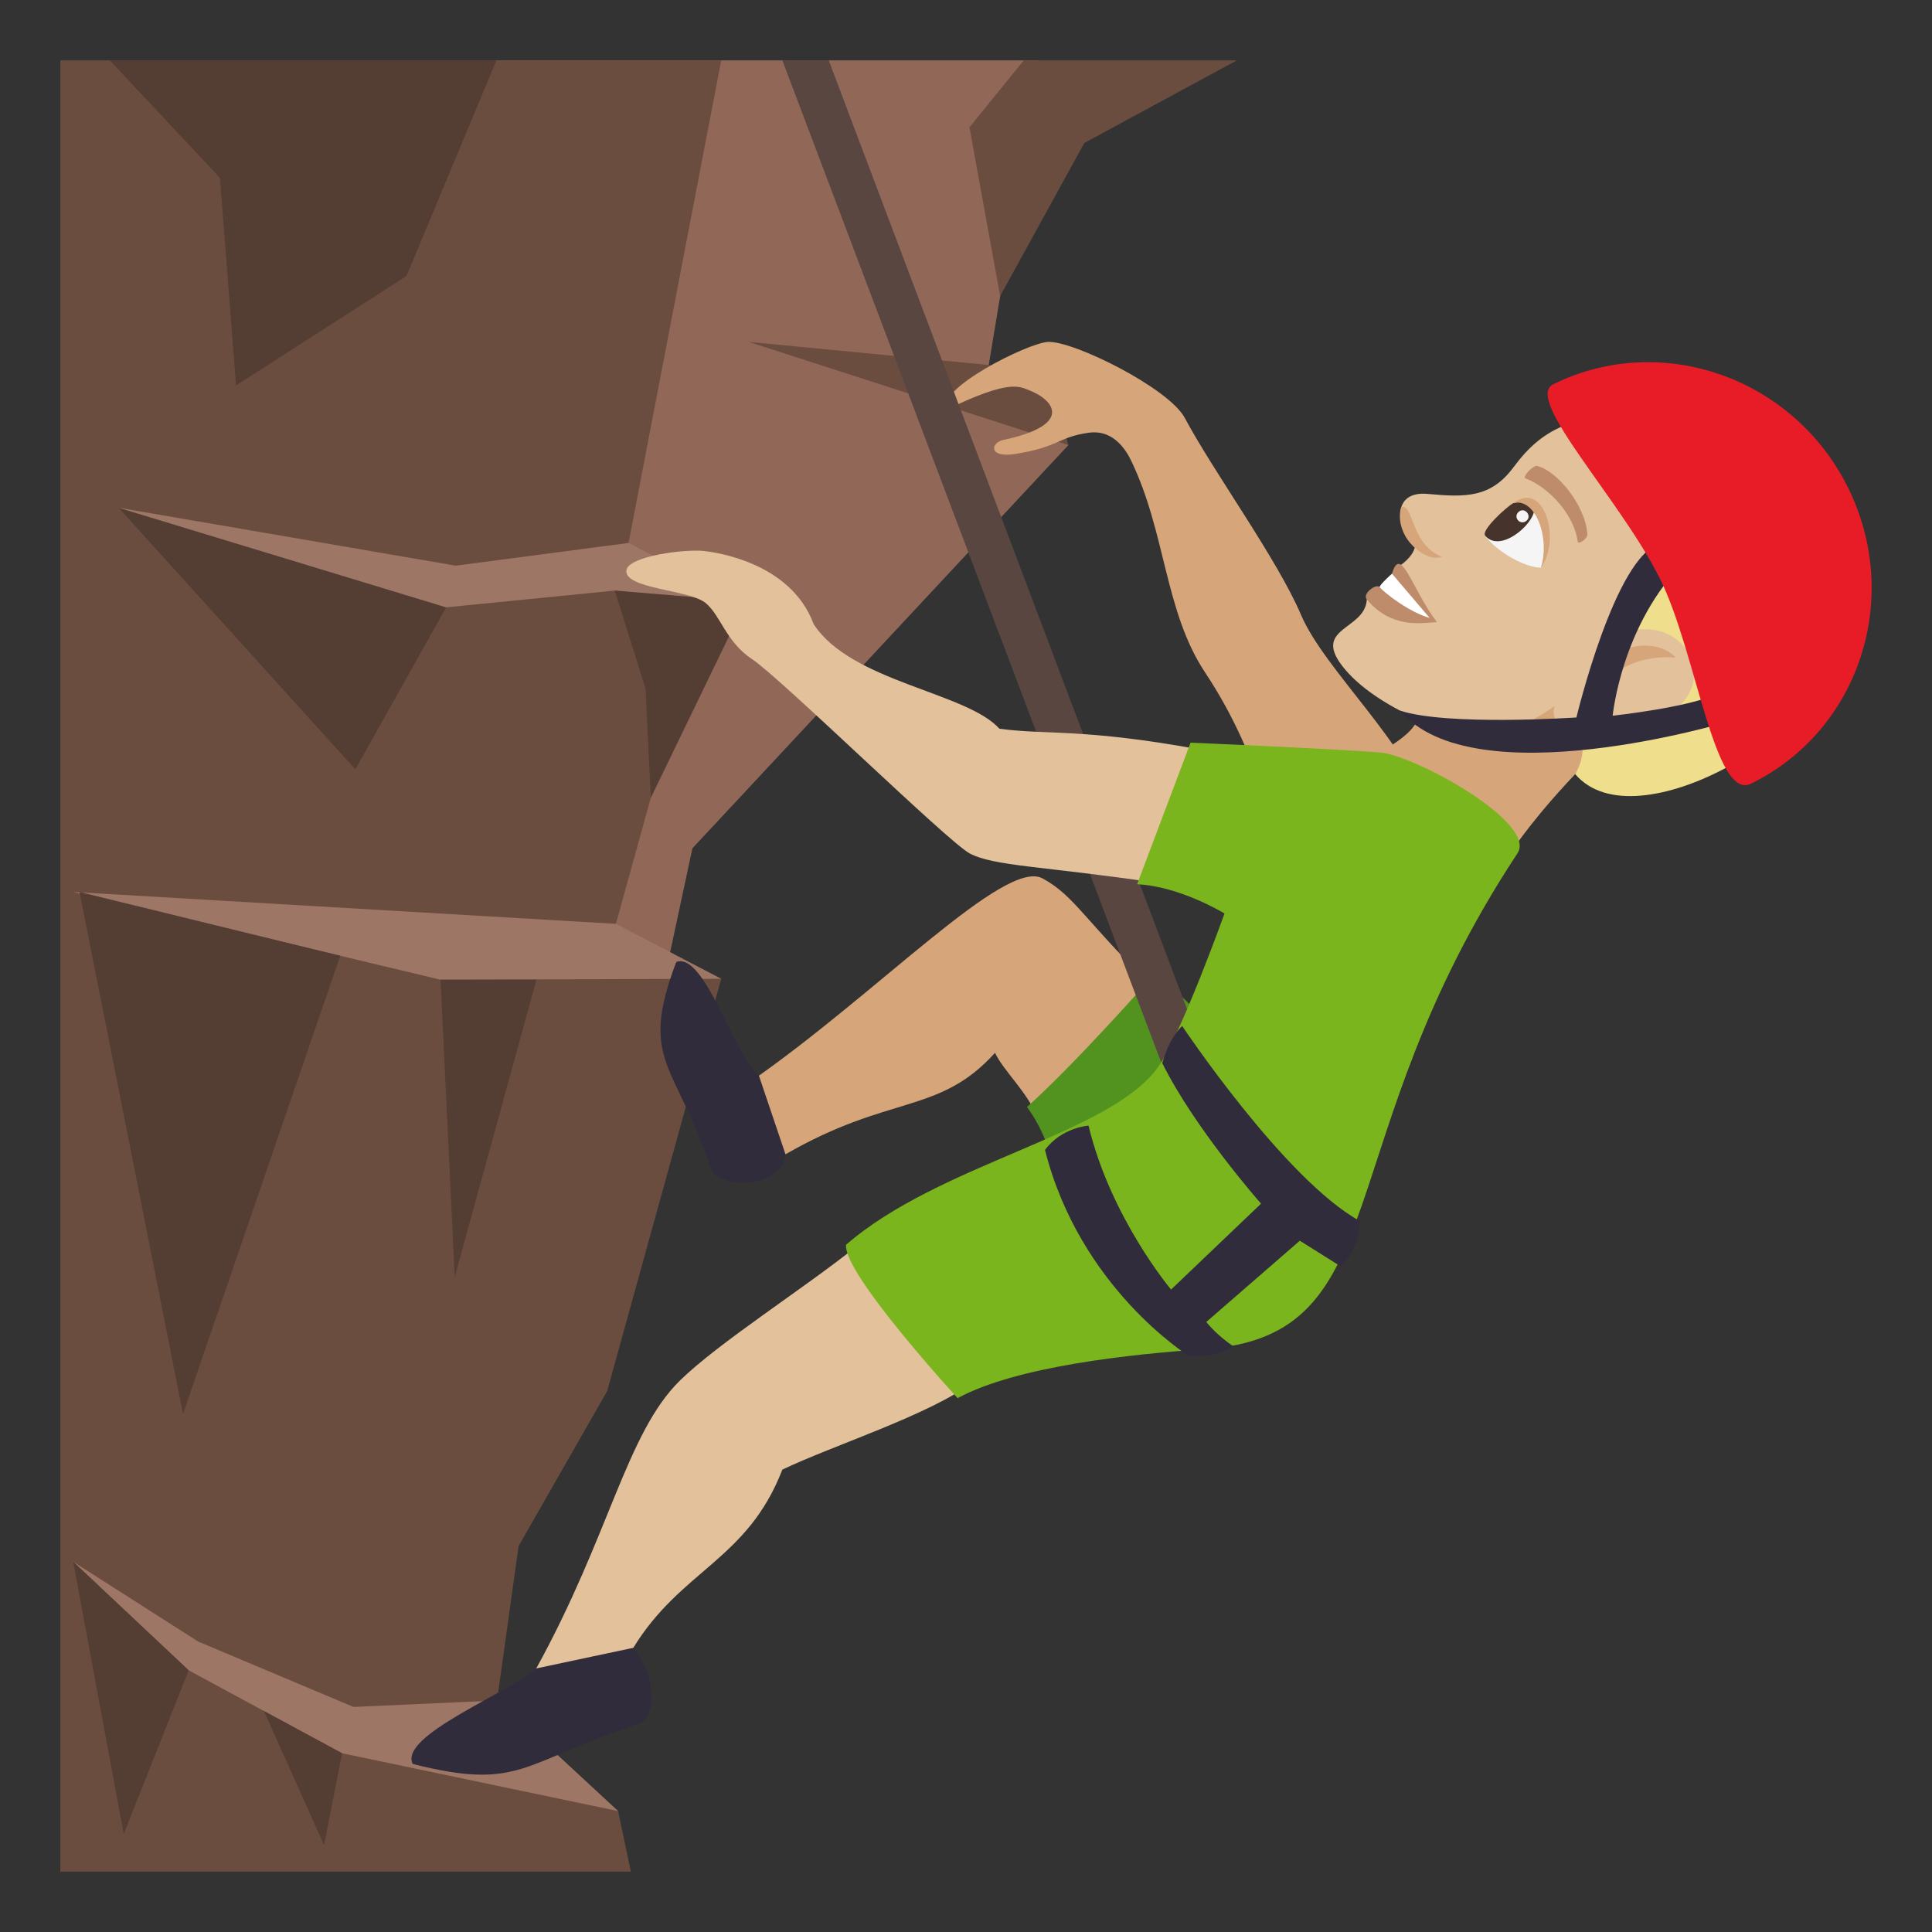 <svg enable-background="new 0 0 64 64" height="64" viewBox="0 0 64 64" width="64" xmlns="http://www.w3.org/2000/svg"><rect x="0" y="0" width="64" height="64" fill="#333333" stroke="none"/><path d="m32.684 12.509 1.743-10.509h-18.913l5.26 36.193 2.163-10.092 12.454-13.357z" fill="#916858"/><path d="m23.892 2-3.118 16.24 2.717 1.217-3.315 11.966 3.716 1-3.779 13.659-2.934 5.132-.735 5.271 4.032 3.509.421 2.006h-18.897v-60z" fill="#6b4d40"/><path d="m2.425 51.735 4.139 2.644 5.145 2.166 4.813-.216 3.954 3.665-9.144-1.915-5.081-2.747z" fill="#9e7666"/><path d="m14.594 32.454-12.169-2.906 17.978 1.056 3.489 1.819z" fill="#9e7666"/><g fill="#543d32"><path d="m11.271 31.661-5.208 15.178-3.429-17.291z"/><path d="m17.771 32.454-2.708 9.849-.469-9.849z"/><path d="m6.251 55.332-2.153 5.424-1.673-9.021z"/><path d="m11.332 58.079-.596 3.044-1.994-4.444z"/><path d="m3.93 16.82 7.841 8.666 3.01-5.367z"/><path d="m3.637 2 3.649 3.893.533 6.875 5.646-3.625 2.979-7.143z"/></g><path d="m3.93 16.82 11.166 1.919 5.727-.753 3.975 2.074-4.434-.497-5.583.556z" fill="#9e7666"/><path d="m24.798 11.325 9.952.957.641 2.462z" fill="#6b4d40"/><path d="m21.384 22.813-1.02-3.25 4.344.36-3.15 6.51z" fill="#543d32"/><path d="m33.913 2h7.058l-5.051 2.736-2.789 5.072-1.017-5.592z" fill="#6b4d40"/><path d="m46.507 23.192c1.541.729-1.248 1.925-1.525 2.157 0 0 2.995.391 5.173 2.732 0 0 .762-1.146 2.266-2.686 4.608-3.697-5.914-2.203-5.914-2.203z" fill="#d6a67a"/><path d="m52.015 14.021c-.863.304-1.384.794-1.873 1.45-.75 1.017-1.584 1.009-2.845.891-1.198-.115-1.075 1.088-.431 1.778-.085.329-.468.58-.468.58s.049.902-1.121 1.139c-.053 1.044-1.915.913-.709 2.33 1.177 1.384 3.816 2.253 4.393 2.291.911.06 2.532-1.086 2.532-1.086-.301 1.265 2.403 1.498 4.122.053 2.85-2.395 4.598-8.044-3.6-9.426z" fill="#e3c19b"/><path d="m53.304 21.839c.656-.601 1.717-.589 2.209-.054 0 0-1.623-.206-2.465.991 0 0-.203-.521.256-.937z" fill="#d6a67a"/><path d="m51.044 18.807c-.72-.028-1.688-.748-1.868-1.102 1.627-2.501 2.415-.126 1.868 1.102z" fill="#f5f5f5"/><path d="m49.198 17.745c.718.845 2.667-1.497.929-1.077-.249.144-1.074.906-.929 1.077z" fill="#45332c"/><path d="m51.044 18.807c.679-.927.112-2.922-.917-2.139.734-.198 1.228 1.139.917 2.139z" fill="#d6a67a"/><path d="m50.313 16.951c-.21.175.045.475.254.3.193-.164-.06-.464-.254-.3z" fill="#f5f5f5"/><path d="m52.584 17.699c-.063-.955-.998-2.101-1.66-2.262-.137-.044-.5.366-.396.407.822.313 1.631 1.25 1.737 2.101.014.111.333-.105.319-.246z" fill="#bf8c6b"/><path d="m46.111 19.004c.054.415-.41.444-.41.444-.109-.13-.587.22-.424.411.813.956 1.751.788 2.323.749-.835-1.098-1.196-2.596-1.489-1.604z" fill="#bf8c6b"/><path d="m46.111 19.004s-.392.346-.41.444c.177.21 1.007.844 1.656 1.019z" fill="#fff"/><path d="m60.609 21.607c.611-1.583.248-3.509-1.691-5.792-1.785-2.103-3.568-2.779-3.764-3.555 0 0-.448.185-.63.575-.262-.28-.215-.616-.218-.614-.504.076-1.666.455-2.292 1.8 4.079 2.271 3.066 3.459 2.773 5.011-.07.358-1.505.628-1.747 2.328 2.338-1.651 4.297 1.064 2.16 2.358-1.369.829-2.334.722-2.859.662.26.609-.16 1.264-.16 1.264 2.017 2.373 8.546-1.612 8.428-4.037z" fill="#efde8b"/><path d="m47.772 18.442c-.384.151-.844-.203-1.063-.461-.296-.348-.408-.824-.29-1.185.413-.12.31 1.258 1.353 1.646z" fill="#d6a67a"/><path d="m34.541 29.101c-1.252-.689-5.465 3.814-9.74 6.771-.258.178.95 2.524 1.22 2.366 3.447-1.994 5.087-1.31 6.94-3.362.281.594 1.035 1.26 1.414 2.133.264.602 4.73-3.398 4.219-3.896-2.731-2.659-2.953-3.407-4.053-4.012z" fill="#d6a67a"/><path d="m43.102 20.377c-.788-1.853-2.887-4.721-3.855-6.533-.528-.988-3.683-2.555-4.527-2.518-.677.031-3.76 1.584-3.334 2.229 2.035-.98 2.359-.76 2.692-.633.854.326 1.49 1.158-.851 1.654-.406.088-.5.607.412.461 1.46-.234 1.396-.557 2.431-.703.7-.098 1.143.396 1.396.917 1.155 2.382 1.108 4.996 2.452 7.022 2.116 3.193 1.684 4.969 3.957 6.308.481.281 3.529-1.201 3.408-1.685-.538-2.15-3.396-4.685-4.181-6.519z" fill="#d6a67a"/><path d="m25.141 35.636c-.818-.656-1.797-4.107-2.738-3.771-1.26 3.311 0 3.35 1.164 6.895.172.525 2.243.749 2.454-.521z" fill="#302c3b"/><path d="m40.016 34.155c-.229-.77-1.77-1.891-1.77-1.891s-2.568 2.922-4.225 4.406c0 0 .871 1.127.887 2.406.028 2.181 5.738-2.784 5.108-4.921z" fill="#529320"/><path d="m39.255 37.282-13.339-35.282h1.537l13.42 35.534c-.043.125-2.234 1.666-1.618-.252z" fill="#594640"/><path d="m39.734 24.826c-3.871-.707-5.035-.473-6.627-.686-1.088-1.213-4.908-1.547-6.154-3.465-.77-2.084-3.338-2.385-3.611-2.42-.613-.08-2.539.164-2.592.641-.068.617 2.084.629 2.631 1.084.492.413.675 1.29 1.531 1.854.938.617 6.49 6.057 7.213 6.438.8.424 2.436.42 6.105.961.711.106 2.209-4.278 1.504-4.407z" fill="#e3c19b"/><path d="m17.764 55.269c2.432-4.41 2.986-7.797 4.76-9.537 1.273-1.248 4.027-2.992 5.857-4.449.598-.475 4.447 4.035 3.842 4.502-1.383 1.068-4.672 2.111-6.307 2.898-1.158 3-3.349 3.312-4.937 5.903-.175.287-3.385.991-3.215.683z" fill="#e3c19b"/><path d="m17.764 55.269c-.98.848-4.555 2.23-4.092 3.164 3.588.908 3.617-.066 7.475-1.326.549-.18.661-1.499-.167-2.521z" fill="#302c3b"/><path d="m39.439 24.602-1.771 4.69c1.422.066 2.896.969 2.896.969s-1.469 4.092-2.219 5.113c-1.625 2.219-7.227 3.172-10.318 5.861-.109.943 3.695 5.08 3.695 5.08 1.963-1.061 5.754-1.459 8.215-1.627 6.381-.438 3.994-6.83 10.332-16.422.664-1.007-3.397-3.25-4.56-3.34-1.679-.13-6.27-.324-6.27-.324z" fill="#7ab51d"/><path d="m57.27 23.9s-.132-1.043-.355-.931c-.933.465-3.493.74-3.493.74s.291-3.045 2.401-5.124c.181-.177-.59-.632-.834-.569-1.481.378-2.768 5.751-2.768 5.751s-4.292.289-5.847-.229c2.449 2.915 10.896.362 10.896.362z" fill="#302c3b"/><path d="m61.219 16.154c-1.812-3.654-6.184-5.188-9.766-3.425-.987.485 2.233 3.814 3.546 6.463 1.195 2.414 1.793 7.365 3.008 6.767 3.582-1.76 5.021-6.15 3.212-9.805z" fill="#e81c27"/><path d="m39.162 33.988s3.382 5.072 5.879 6.458c-.037 1.063-.646 1.494-.646 1.494l-1.337-.84-3.098 2.692s.33.43.9.808c-.747.456-1.512.293-1.512.293s-3.581-2.239-4.731-6.8c.553-.751 1.442-.805 1.442-.805.735 3.058 2.734 5.43 2.734 5.43l2.981-2.845s-2.197-2.487-3.273-4.657c.252-.889.661-1.228.661-1.228z" fill="#302c3b"/></svg>